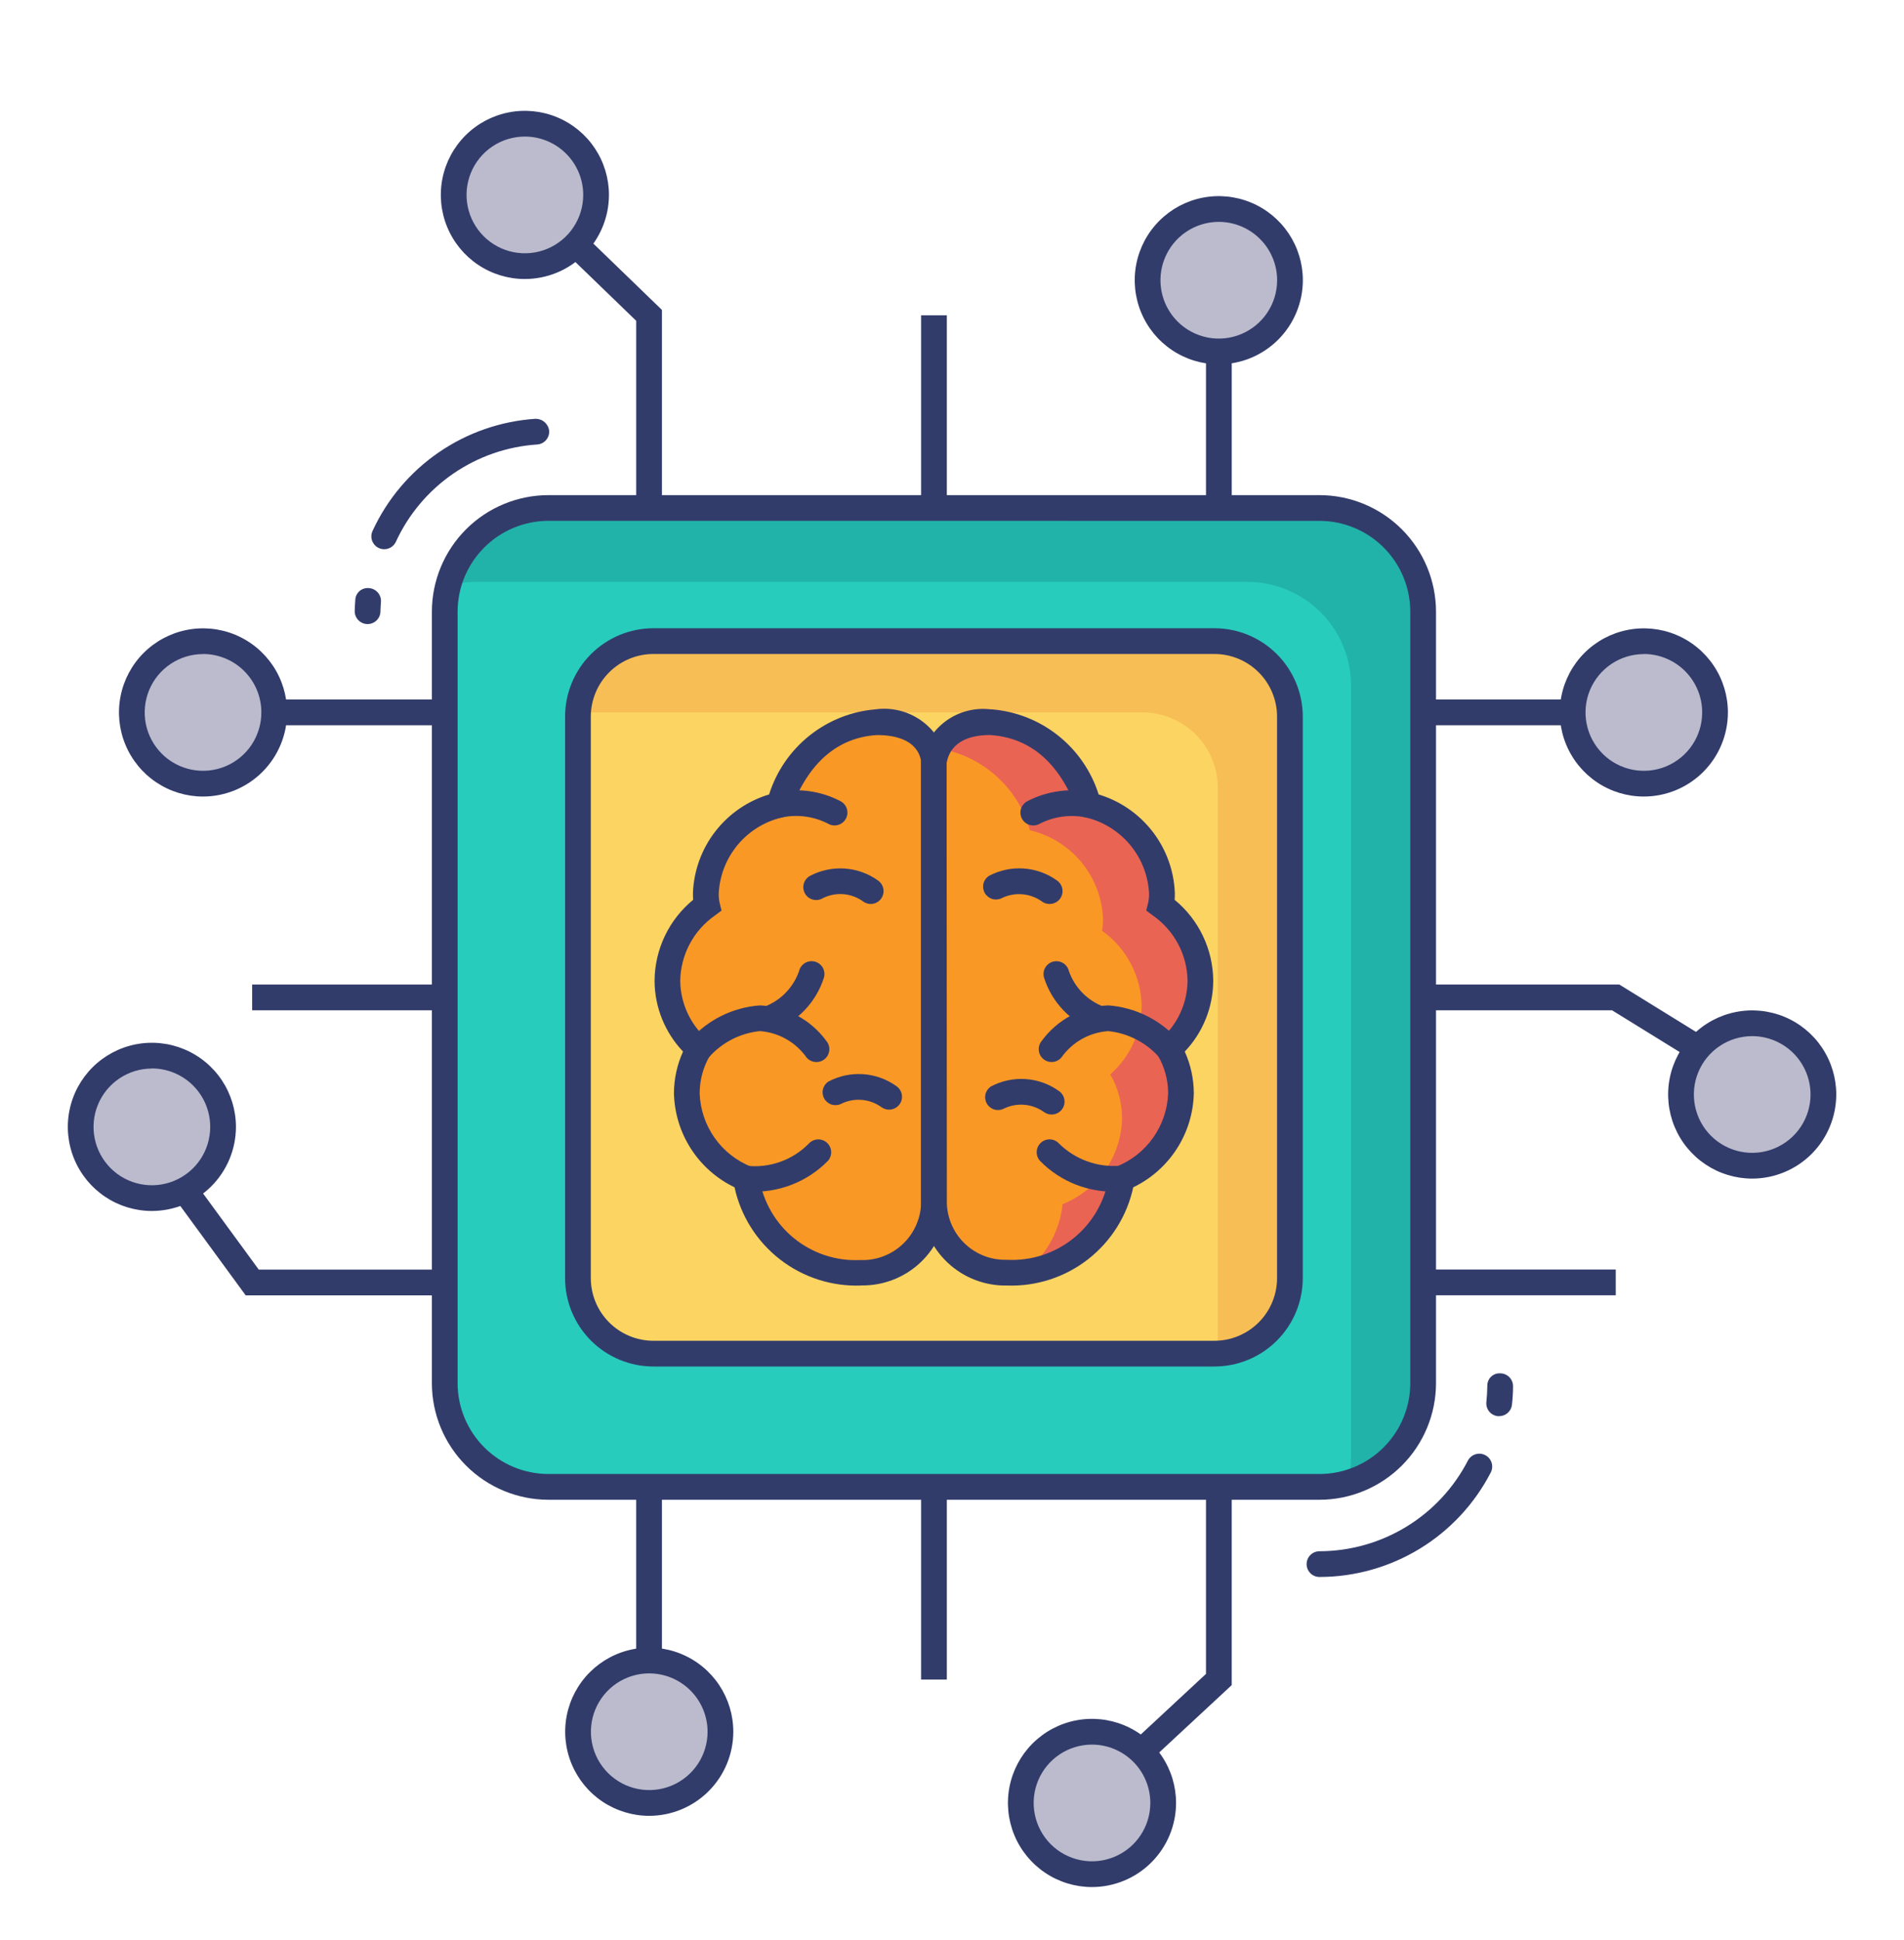 <svg width="164" height="167" viewBox="0 0 164 167" fill="none" xmlns="http://www.w3.org/2000/svg">
<g filter="url(#filter0_d)">
<path d="M113.652 39.732H47.239C42.306 39.732 38.307 43.731 38.307 48.664V115.077C38.307 120.01 42.306 124.008 47.239 124.008H113.652C118.584 124.008 122.583 120.01 122.583 115.077V48.664C122.583 43.731 118.584 39.732 113.652 39.732Z" fill="#27CCBC"/>
<path d="M122.579 48.668V115.088C122.576 117.029 121.941 118.917 120.769 120.465C119.597 122.012 117.953 123.136 116.085 123.665C116.283 122.943 116.38 122.197 116.373 121.449V55.029C116.373 52.66 115.432 50.389 113.757 48.714C112.082 47.039 109.811 46.098 107.442 46.097H41.022C40.205 46.094 39.392 46.206 38.606 46.43C39.097 44.512 40.214 42.812 41.779 41.6C43.345 40.388 45.27 39.732 47.25 39.737H113.648C114.821 39.735 115.983 39.965 117.067 40.414C118.151 40.862 119.137 41.52 119.966 42.349C120.796 43.179 121.454 44.164 121.902 45.249C122.35 46.333 122.58 47.495 122.579 48.668Z" fill="#21B3A9"/>
<path d="M56.276 51.195H104.605C106.329 51.195 107.983 51.879 109.202 53.098C110.421 54.317 111.105 55.971 111.105 57.695V106.037C111.105 107.761 110.421 109.414 109.202 110.633C107.983 111.852 106.329 112.537 104.605 112.537H56.276C54.553 112.537 52.9 111.853 51.681 110.634C50.463 109.415 49.778 107.763 49.778 106.039V57.701C49.777 56.847 49.944 56.001 50.27 55.212C50.596 54.423 51.075 53.705 51.678 53.101C52.282 52.497 52.999 52.017 53.788 51.69C54.577 51.363 55.422 51.195 56.276 51.195Z" fill="#FCD462"/>
<path d="M111.122 57.71V106.046C111.121 107.724 110.469 109.336 109.303 110.543C108.138 111.751 106.549 112.458 104.872 112.517C104.89 112.4 104.898 112.281 104.894 112.163V63.827C104.895 62.974 104.727 62.13 104.401 61.341C104.075 60.553 103.596 59.837 102.993 59.234C102.39 58.631 101.674 58.153 100.886 57.827C100.098 57.501 99.253 57.333 98.4 57.334H50.065C49.976 57.33 49.886 57.337 49.799 57.356C49.88 55.694 50.598 54.128 51.802 52.981C53.007 51.834 54.607 51.194 56.27 51.195H104.606C106.333 51.197 107.989 51.885 109.21 53.106C110.431 54.328 111.119 55.983 111.122 57.71Z" fill="#F7BE56"/>
<path d="M23.612 56.221H38.307V58.437H23.612V56.221Z" fill="#323C6B"/>
<path d="M21.719 80.761H38.307V82.977H21.719V80.761Z" fill="#323C6B"/>
<path d="M38.308 107.52H21.163L15.006 99.107L16.795 97.797L22.289 105.303H38.308V107.52Z" fill="#323C6B"/>
<path d="M122.585 56.221H135.457V58.437H122.585V56.221Z" fill="#323C6B"/>
<path d="M145.67 87.186L138.85 82.977H122.585V80.761H139.48L146.835 85.302L145.67 87.186Z" fill="#323C6B"/>
<path d="M122.583 105.297H139.172V107.513H122.583V105.297Z" fill="#323C6B"/>
<path d="M54.798 124.008H57.015V138.952H54.798V124.008Z" fill="#323C6B"/>
<path d="M79.338 124.008H81.555V140.597H79.338V124.008Z" fill="#323C6B"/>
<path d="M99.064 147.6L97.56 145.975L103.878 140.107V124.008H106.094V141.073L99.064 147.6Z" fill="#323C6B"/>
<path d="M57.015 39.732H54.799V23.62L48.833 17.854L50.373 16.26L57.015 22.681V39.732Z" fill="#323C6B"/>
<path d="M79.338 23.144H81.555V39.732H79.338V23.144Z" fill="#323C6B"/>
<path d="M103.878 26.26H106.095V39.732H103.878V26.26Z" fill="#323C6B"/>
<path d="M67.091 65.299C65.357 65.702 63.803 66.663 62.666 68.034C61.53 69.405 60.874 71.11 60.8 72.889C60.791 73.242 60.824 73.594 60.897 73.94C59.856 74.677 59.005 75.649 58.412 76.778C57.819 77.907 57.502 79.16 57.486 80.435C57.496 81.55 57.742 82.65 58.208 83.663C58.674 84.676 59.349 85.578 60.19 86.311C59.514 87.469 59.159 88.786 59.16 90.127C59.202 91.719 59.711 93.264 60.623 94.57C61.536 95.875 62.812 96.884 64.292 97.471C64.632 99.798 65.825 101.915 67.639 103.411C69.453 104.907 71.759 105.675 74.108 105.565H74.181C75.792 105.596 77.35 104.994 78.522 103.888C79.694 102.783 80.386 101.262 80.448 99.652V61.5C80.038 59.211 78.095 58.151 75.498 58.176C73.544 58.383 71.697 59.173 70.198 60.443C68.699 61.714 67.617 63.405 67.091 65.299Z" fill="#FA9825"/>
<path d="M74.183 106.673C71.66 106.769 69.184 105.975 67.189 104.428C65.193 102.882 63.805 100.683 63.268 98.216C61.738 97.48 60.44 96.335 59.519 94.908C58.599 93.481 58.091 91.827 58.051 90.129C58.053 88.887 58.319 87.66 58.834 86.53C57.267 84.887 56.389 82.706 56.38 80.435C56.389 79.101 56.691 77.784 57.265 76.58C57.84 75.375 58.673 74.312 59.705 73.465C59.687 73.255 59.685 73.058 59.685 72.887C59.757 70.964 60.428 69.112 61.605 67.589C62.781 66.066 64.404 64.949 66.247 64.394C66.875 62.401 68.082 60.64 69.715 59.336C71.347 58.031 73.331 57.241 75.413 57.068C76.778 56.881 78.163 57.213 79.295 57.996C80.428 58.78 81.226 59.96 81.532 61.303L81.55 99.643C81.492 101.547 80.686 103.352 79.307 104.666C77.927 105.981 76.086 106.698 74.181 106.664L74.183 106.673ZM75.586 59.284H75.506C72.135 59.505 69.633 61.671 68.131 65.689L67.931 66.216L67.388 66.367C65.892 66.713 64.549 67.537 63.56 68.712C62.572 69.888 61.992 71.353 61.908 72.887C61.9 73.152 61.922 73.418 61.974 73.678L62.147 74.394L61.553 74.837C60.652 75.471 59.914 76.309 59.399 77.283C58.885 78.256 58.608 79.338 58.592 80.44C58.603 81.399 58.817 82.346 59.22 83.217C59.623 84.088 60.206 84.863 60.93 85.493L61.595 86.096L61.152 86.871C60.57 87.859 60.264 88.985 60.265 90.131C60.313 91.506 60.761 92.837 61.554 93.961C62.348 95.085 63.452 95.953 64.731 96.459L65.336 96.722L65.394 97.387C65.715 99.436 66.782 101.293 68.391 102.603C69.999 103.912 72.034 104.58 74.106 104.479C75.435 104.53 76.73 104.053 77.71 103.153C78.689 102.253 79.274 101.003 79.336 99.674V61.5C78.999 59.707 77.124 59.284 75.584 59.284H75.586Z" fill="#323C6B"/>
<path d="M93.799 65.299C95.533 65.702 97.087 66.663 98.224 68.034C99.36 69.405 100.016 71.11 100.091 72.889C100.099 73.242 100.067 73.594 99.993 73.94C101.034 74.677 101.885 75.649 102.478 76.778C103.071 77.907 103.388 79.16 103.404 80.435C103.394 81.55 103.149 82.65 102.683 83.663C102.216 84.676 101.541 85.578 100.7 86.311C101.376 87.469 101.731 88.786 101.731 90.127C101.688 91.719 101.179 93.264 100.267 94.57C99.354 95.875 98.079 96.884 96.598 97.471C96.258 99.798 95.065 101.915 93.251 103.411C91.437 104.907 89.131 105.675 86.782 105.565H86.709C85.1 105.594 83.543 104.991 82.372 103.886C81.202 102.781 80.511 101.261 80.448 99.652V61.5C80.858 59.211 82.802 58.151 85.399 58.176C87.352 58.384 89.197 59.175 90.695 60.445C92.193 61.715 93.274 63.406 93.799 65.299Z" fill="#FA9825"/>
<path d="M100.705 86.322C101.382 87.477 101.734 88.794 101.724 90.134C101.684 91.724 101.178 93.267 100.267 94.571C99.357 95.876 98.083 96.883 96.605 97.469C96.327 99.532 95.363 101.442 93.867 102.889C92.371 104.337 90.431 105.238 88.36 105.448C89.243 104.74 89.978 103.864 90.522 102.872C91.066 101.879 91.408 100.789 91.529 99.663C93.01 99.073 94.284 98.061 95.194 96.753C96.104 95.445 96.61 93.898 96.649 92.305C96.653 90.967 96.301 89.651 95.629 88.494C96.469 87.761 97.144 86.858 97.609 85.846C98.075 84.834 98.322 83.735 98.333 82.621C98.315 81.346 97.996 80.094 97.403 78.966C96.81 77.838 95.96 76.865 94.92 76.127C94.984 75.784 95.013 75.435 95.009 75.085C94.933 73.305 94.277 71.598 93.141 70.226C92.004 68.853 90.45 67.89 88.715 67.484C88.212 65.677 87.201 64.053 85.803 62.804C84.404 61.555 82.677 60.733 80.825 60.436C81.277 59.65 81.952 59.015 82.764 58.612C83.577 58.21 84.491 58.058 85.391 58.176C87.343 58.381 89.189 59.169 90.687 60.438C92.185 61.707 93.266 63.398 93.79 65.29C95.527 65.692 97.084 66.654 98.221 68.028C99.358 69.401 100.013 71.11 100.084 72.891C100.1 73.241 100.07 73.591 99.996 73.933C101.033 74.673 101.882 75.646 102.475 76.773C103.068 77.901 103.387 79.153 103.408 80.427C103.396 81.544 103.148 82.646 102.683 83.661C102.217 84.677 101.543 85.583 100.705 86.322Z" fill="#EA6453"/>
<path d="M45.209 18.913C48.596 18.913 51.341 16.168 51.341 12.781C51.341 9.394 48.596 6.649 45.209 6.649C41.822 6.649 39.077 9.394 39.077 12.781C39.077 16.168 41.822 18.913 45.209 18.913Z" fill="#BBBBCD"/>
<path d="M45.211 20.021C43.779 20.021 42.379 19.597 41.188 18.801C39.997 18.006 39.069 16.875 38.521 15.552C37.973 14.229 37.83 12.773 38.109 11.368C38.389 9.964 39.078 8.674 40.091 7.661C41.103 6.649 42.394 5.959 43.798 5.68C45.203 5.4 46.658 5.544 47.981 6.092C49.304 6.64 50.435 7.568 51.231 8.758C52.026 9.949 52.451 11.349 52.451 12.781C52.449 14.7 51.685 16.541 50.328 17.898C48.97 19.255 47.13 20.019 45.211 20.021ZM45.211 7.757C44.217 7.757 43.245 8.051 42.419 8.603C41.593 9.156 40.949 9.94 40.569 10.858C40.189 11.776 40.089 12.787 40.283 13.761C40.477 14.736 40.955 15.631 41.658 16.334C42.361 17.036 43.256 17.515 44.23 17.709C45.205 17.902 46.215 17.803 47.133 17.423C48.051 17.042 48.836 16.398 49.388 15.572C49.94 14.746 50.235 13.775 50.235 12.781C50.234 11.449 49.704 10.171 48.762 9.23C47.82 8.288 46.543 7.758 45.211 7.757Z" fill="#323C6B"/>
<path d="M150.918 96.359C154.305 96.359 157.05 93.614 157.05 90.227C157.05 86.84 154.305 84.094 150.918 84.094C147.531 84.094 144.786 86.84 144.786 90.227C144.786 93.614 147.531 96.359 150.918 96.359Z" fill="#BBBBCD"/>
<path d="M150.924 97.467C149.492 97.467 148.093 97.042 146.902 96.247C145.711 95.451 144.783 94.32 144.235 92.998C143.687 91.674 143.544 90.219 143.823 88.814C144.103 87.41 144.792 86.12 145.805 85.107C146.817 84.094 148.107 83.405 149.512 83.126C150.916 82.846 152.372 82.99 153.695 83.537C155.018 84.085 156.149 85.013 156.945 86.204C157.74 87.395 158.165 88.795 158.165 90.227C158.162 92.146 157.399 93.987 156.042 95.344C154.684 96.701 152.844 97.465 150.924 97.467ZM150.924 85.203C149.931 85.203 148.959 85.497 148.133 86.049C147.307 86.601 146.663 87.386 146.283 88.304C145.902 89.222 145.803 90.232 145.997 91.207C146.191 92.181 146.669 93.077 147.372 93.779C148.074 94.482 148.97 94.96 149.944 95.154C150.919 95.348 151.929 95.249 152.847 94.868C153.765 94.488 154.55 93.844 155.102 93.018C155.654 92.192 155.949 91.22 155.949 90.227C155.947 88.895 155.418 87.617 154.476 86.675C153.534 85.733 152.257 85.204 150.924 85.203Z" fill="#323C6B"/>
<path d="M94.058 157.351C97.445 157.351 100.191 154.606 100.191 151.219C100.191 147.832 97.445 145.087 94.058 145.087C90.672 145.087 87.926 147.832 87.926 151.219C87.926 154.606 90.672 157.351 94.058 157.351Z" fill="#BBBBCD"/>
<path d="M94.058 158.46C92.626 158.46 91.226 158.035 90.036 157.239C88.845 156.444 87.917 155.313 87.369 153.99C86.821 152.667 86.678 151.211 86.957 149.807C87.236 148.402 87.926 147.112 88.939 146.099C89.951 145.087 91.241 144.397 92.646 144.118C94.05 143.839 95.506 143.982 96.829 144.53C98.152 145.078 99.283 146.006 100.078 147.197C100.874 148.387 101.299 149.787 101.299 151.219C101.296 153.139 100.533 154.979 99.175 156.336C97.818 157.694 95.978 158.457 94.058 158.46ZM94.058 146.195C93.065 146.195 92.093 146.49 91.267 147.042C90.441 147.594 89.797 148.378 89.416 149.296C89.036 150.215 88.937 151.225 89.131 152.199C89.325 153.174 89.803 154.069 90.506 154.772C91.208 155.474 92.103 155.953 93.078 156.147C94.053 156.341 95.063 156.241 95.981 155.861C96.899 155.481 97.684 154.837 98.236 154.01C98.788 153.184 99.082 152.213 99.082 151.219C99.081 149.887 98.551 148.61 97.609 147.668C96.667 146.727 95.39 146.197 94.058 146.195Z" fill="#323C6B"/>
<path d="M13.082 99.149C16.469 99.149 19.215 96.404 19.215 93.017C19.215 89.63 16.469 86.885 13.082 86.885C9.696 86.885 6.95 89.63 6.95 93.017C6.95 96.404 9.696 99.149 13.082 99.149Z" fill="#BBBBCD"/>
<path d="M13.075 100.255C11.644 100.254 10.244 99.828 9.055 99.031C7.865 98.235 6.938 97.103 6.391 95.78C5.844 94.457 5.702 93.001 5.982 91.597C6.262 90.193 6.953 88.903 7.966 87.892C8.979 86.88 10.269 86.191 11.674 85.912C13.078 85.634 14.533 85.778 15.856 86.327C17.179 86.875 18.309 87.803 19.104 88.994C19.899 90.185 20.323 91.585 20.323 93.017C20.32 94.937 19.555 96.778 18.196 98.135C16.837 99.492 14.996 100.254 13.075 100.255ZM13.075 87.993C12.082 87.994 11.111 88.29 10.286 88.843C9.461 89.395 8.818 90.18 8.439 91.099C8.059 92.017 7.961 93.027 8.155 94.001C8.35 94.975 8.829 95.87 9.532 96.572C10.235 97.274 11.13 97.752 12.104 97.945C13.079 98.138 14.089 98.038 15.006 97.658C15.924 97.277 16.708 96.633 17.26 95.807C17.812 94.981 18.106 94.01 18.106 93.017C18.107 92.356 17.977 91.701 17.725 91.091C17.472 90.48 17.102 89.925 16.634 89.457C16.167 88.99 15.612 88.619 15.002 88.366C14.391 88.113 13.736 87.984 13.075 87.984V87.993Z" fill="#323C6B"/>
<path d="M104.98 26.258C108.367 26.258 111.112 23.512 111.112 20.125C111.112 16.739 108.367 13.993 104.98 13.993C101.593 13.993 98.848 16.739 98.848 20.125C98.848 23.512 101.593 26.258 104.98 26.258Z" fill="#BBBBCD"/>
<path d="M104.98 27.366C103.548 27.366 102.148 26.941 100.957 26.145C99.766 25.35 98.838 24.219 98.29 22.896C97.742 21.573 97.599 20.117 97.878 18.713C98.158 17.308 98.847 16.018 99.86 15.006C100.873 13.993 102.163 13.303 103.567 13.024C104.972 12.745 106.427 12.888 107.75 13.436C109.073 13.984 110.204 14.912 111 16.103C111.795 17.294 112.22 18.693 112.22 20.125C112.218 22.045 111.454 23.885 110.097 25.242C108.739 26.6 106.899 27.363 104.98 27.366ZM104.98 15.101C103.986 15.101 103.015 15.396 102.188 15.948C101.362 16.5 100.718 17.285 100.338 18.203C99.958 19.121 99.858 20.131 100.052 21.106C100.246 22.08 100.724 22.975 101.427 23.678C102.13 24.381 103.025 24.859 103.999 25.053C104.974 25.247 105.984 25.147 106.902 24.767C107.82 24.387 108.605 23.743 109.157 22.917C109.709 22.09 110.004 21.119 110.004 20.125C110.003 18.793 109.473 17.516 108.531 16.574C107.589 15.632 106.312 15.102 104.98 15.101Z" fill="#323C6B"/>
<path d="M55.911 151.219C59.297 151.219 62.043 148.474 62.043 145.087C62.043 141.7 59.297 138.955 55.911 138.955C52.524 138.955 49.778 141.7 49.778 145.087C49.778 148.474 52.524 151.219 55.911 151.219Z" fill="#BBBBCD"/>
<path d="M55.913 152.327C54.481 152.325 53.083 151.899 51.893 151.103C50.703 150.306 49.777 149.175 49.23 147.851C48.684 146.528 48.541 145.073 48.822 143.669C49.102 142.265 49.792 140.976 50.805 139.964C51.818 138.952 53.108 138.264 54.513 137.985C55.917 137.706 57.372 137.85 58.695 138.398C60.017 138.947 61.148 139.875 61.943 141.065C62.738 142.256 63.162 143.655 63.162 145.087C63.16 147.008 62.395 148.849 61.036 150.207C59.677 151.565 57.834 152.327 55.913 152.327ZM55.913 140.063C54.92 140.064 53.949 140.361 53.124 140.914C52.299 141.467 51.657 142.252 51.278 143.17C50.899 144.088 50.801 145.098 50.995 146.072C51.19 147.046 51.669 147.941 52.373 148.643C53.075 149.344 53.971 149.822 54.945 150.015C55.919 150.208 56.929 150.108 57.847 149.728C58.764 149.347 59.548 148.703 60.1 147.877C60.652 147.051 60.946 146.08 60.946 145.087C60.944 143.754 60.413 142.476 59.469 141.534C58.526 140.592 57.246 140.064 55.913 140.065V140.063Z" fill="#323C6B"/>
<path d="M17.488 63.468C20.875 63.468 23.62 60.722 23.62 57.336C23.62 53.949 20.875 51.203 17.488 51.203C14.101 51.203 11.356 53.949 11.356 57.336C11.356 60.722 14.101 63.468 17.488 63.468Z" fill="#BBBBCD"/>
<path d="M17.488 64.576C16.056 64.576 14.656 64.151 13.465 63.356C12.275 62.56 11.347 61.429 10.799 60.106C10.251 58.783 10.107 57.328 10.387 55.923C10.666 54.519 11.356 53.228 12.368 52.216C13.381 51.203 14.671 50.514 16.075 50.234C17.48 49.955 18.936 50.098 20.259 50.646C21.582 51.194 22.712 52.122 23.508 53.313C24.304 54.504 24.728 55.904 24.728 57.336C24.726 59.255 23.962 61.095 22.605 62.453C21.248 63.81 19.407 64.574 17.488 64.576ZM17.488 52.311C16.494 52.311 15.523 52.606 14.697 53.158C13.87 53.71 13.226 54.495 12.846 55.413C12.466 56.331 12.367 57.341 12.56 58.316C12.754 59.29 13.233 60.186 13.935 60.888C14.638 61.591 15.533 62.069 16.508 62.263C17.482 62.457 18.493 62.358 19.411 61.977C20.329 61.597 21.113 60.953 21.665 60.127C22.217 59.301 22.512 58.329 22.512 57.336C22.513 56.675 22.383 56.021 22.131 55.411C21.879 54.801 21.509 54.246 21.042 53.779C20.576 53.311 20.022 52.94 19.412 52.687C18.802 52.434 18.148 52.303 17.488 52.303V52.311Z" fill="#323C6B"/>
<path d="M141.589 63.468C144.976 63.468 147.722 60.722 147.722 57.336C147.722 53.949 144.976 51.203 141.589 51.203C138.203 51.203 135.457 53.949 135.457 57.336C135.457 60.722 138.203 63.468 141.589 63.468Z" fill="#BBBBCD"/>
<path d="M141.592 64.576C140.16 64.576 138.76 64.152 137.569 63.356C136.379 62.56 135.451 61.43 134.903 60.107C134.355 58.784 134.211 57.328 134.491 55.923C134.77 54.519 135.46 53.229 136.472 52.216C137.485 51.203 138.775 50.514 140.179 50.235C141.584 49.955 143.04 50.099 144.363 50.647C145.686 51.195 146.817 52.123 147.612 53.313C148.408 54.504 148.832 55.904 148.832 57.336C148.83 59.255 148.066 61.096 146.709 62.453C145.352 63.81 143.512 64.574 141.592 64.576ZM141.592 52.312C140.598 52.312 139.627 52.606 138.801 53.158C137.974 53.711 137.33 54.495 136.95 55.413C136.57 56.331 136.47 57.341 136.664 58.316C136.858 59.291 137.337 60.186 138.039 60.889C138.742 61.591 139.637 62.07 140.612 62.264C141.586 62.457 142.597 62.358 143.515 61.978C144.433 61.597 145.217 60.953 145.769 60.127C146.321 59.301 146.616 58.33 146.616 57.336C146.617 56.002 146.088 54.723 145.146 53.779C144.204 52.836 142.925 52.305 141.592 52.303V52.312Z" fill="#323C6B"/>
<path d="M70.316 87.432C70.155 87.432 69.996 87.397 69.85 87.329C69.703 87.261 69.574 87.163 69.47 87.04C69.009 86.388 68.41 85.846 67.715 85.454C67.02 85.061 66.247 84.828 65.452 84.77C63.749 84.943 62.174 85.755 61.046 87.042C60.854 87.258 60.584 87.391 60.296 87.412C60.007 87.433 59.721 87.34 59.501 87.153C59.279 86.965 59.141 86.699 59.113 86.411C59.086 86.123 59.173 85.835 59.355 85.61C60.903 83.825 63.095 82.727 65.452 82.556C66.573 82.603 67.671 82.902 68.661 83.43C69.652 83.959 70.511 84.704 71.174 85.61C71.31 85.772 71.398 85.969 71.426 86.178C71.454 86.388 71.422 86.601 71.333 86.793C71.244 86.984 71.102 87.147 70.924 87.26C70.746 87.374 70.539 87.434 70.327 87.434L70.316 87.432Z" fill="#323C6B"/>
<path d="M66.203 84.826C65.941 84.827 65.686 84.734 65.485 84.565C65.284 84.396 65.15 84.161 65.106 83.902C65.063 83.643 65.112 83.377 65.247 83.151C65.381 82.925 65.591 82.754 65.84 82.669C66.53 82.407 67.155 81.998 67.671 81.469C68.186 80.94 68.58 80.305 68.825 79.609C68.858 79.464 68.92 79.328 69.007 79.208C69.094 79.087 69.204 78.986 69.331 78.909C69.458 78.832 69.599 78.782 69.746 78.76C69.892 78.739 70.042 78.747 70.185 78.785C70.329 78.822 70.463 78.888 70.581 78.979C70.698 79.069 70.797 79.183 70.87 79.312C70.943 79.441 70.989 79.583 71.006 79.731C71.023 79.878 71.01 80.027 70.968 80.169C70.633 81.22 70.062 82.179 69.3 82.975C68.538 83.772 67.603 84.383 66.569 84.764C66.451 84.805 66.328 84.825 66.203 84.826Z" fill="#323C6B"/>
<path d="M71.89 67.067C71.714 67.067 71.541 67.025 71.385 66.945C70.154 66.293 68.735 66.09 67.371 66.369C67.088 66.448 66.785 66.411 66.529 66.266C66.273 66.121 66.085 65.881 66.006 65.598C65.927 65.314 65.964 65.011 66.109 64.755C66.253 64.499 66.494 64.311 66.777 64.233C68.677 63.81 70.665 64.072 72.391 64.971C72.612 65.084 72.789 65.269 72.893 65.495C72.996 65.721 73.021 65.975 72.963 66.217C72.904 66.458 72.766 66.674 72.571 66.827C72.376 66.981 72.134 67.065 71.885 67.065L71.89 67.067Z" fill="#323C6B"/>
<path d="M64.455 98.577H64.271C64.125 98.576 63.982 98.545 63.848 98.488C63.714 98.43 63.593 98.347 63.491 98.243C63.389 98.139 63.309 98.016 63.255 97.881C63.201 97.746 63.174 97.601 63.176 97.456C63.173 97.309 63.2 97.163 63.255 97.027C63.311 96.891 63.394 96.768 63.499 96.665C63.604 96.562 63.729 96.482 63.867 96.43C64.004 96.378 64.151 96.354 64.297 96.361C65.279 96.471 66.272 96.356 67.202 96.025C68.132 95.695 68.975 95.157 69.667 94.453C69.866 94.236 70.142 94.107 70.436 94.094C70.729 94.081 71.016 94.185 71.233 94.383C71.45 94.581 71.579 94.858 71.592 95.151C71.605 95.445 71.501 95.732 71.303 95.949C70.416 96.851 69.346 97.553 68.164 98.006C66.983 98.46 65.718 98.654 64.455 98.577Z" fill="#323C6B"/>
<path d="M90.577 87.432C90.366 87.432 90.159 87.372 89.981 87.258C89.802 87.144 89.66 86.982 89.571 86.79C89.482 86.599 89.45 86.385 89.478 86.176C89.506 85.966 89.594 85.769 89.731 85.608C90.394 84.702 91.252 83.957 92.242 83.429C93.233 82.9 94.329 82.601 95.451 82.554C97.808 82.725 100.001 83.823 101.55 85.608C101.732 85.833 101.818 86.121 101.791 86.409C101.764 86.697 101.625 86.963 101.404 87.15C101.183 87.337 100.897 87.43 100.609 87.41C100.32 87.389 100.051 87.256 99.859 87.04C98.729 85.754 97.155 84.943 95.453 84.77H95.439C94.644 84.828 93.871 85.062 93.177 85.454C92.483 85.847 91.884 86.388 91.424 87.04C91.32 87.163 91.19 87.261 91.044 87.329C90.897 87.397 90.738 87.432 90.577 87.432Z" fill="#323C6B"/>
<path d="M94.69 84.826C94.567 84.826 94.445 84.806 94.329 84.766C93.294 84.386 92.359 83.775 91.596 82.979C90.833 82.183 90.263 81.222 89.928 80.172C89.886 80.029 89.873 79.88 89.89 79.733C89.907 79.585 89.953 79.443 90.026 79.314C90.099 79.185 90.197 79.072 90.315 78.981C90.433 78.891 90.567 78.825 90.71 78.787C90.854 78.749 91.004 78.741 91.15 78.763C91.297 78.784 91.438 78.834 91.565 78.911C91.692 78.988 91.802 79.09 91.889 79.21C91.976 79.33 92.038 79.466 92.071 79.611C92.317 80.307 92.712 80.94 93.228 81.468C93.743 81.995 94.368 82.404 95.058 82.665C95.306 82.751 95.514 82.922 95.647 83.148C95.78 83.374 95.829 83.639 95.785 83.897C95.741 84.156 95.607 84.39 95.406 84.559C95.206 84.727 94.952 84.82 94.69 84.819V84.826Z" fill="#323C6B"/>
<path d="M88.999 67.067C88.751 67.067 88.509 66.983 88.314 66.83C88.118 66.676 87.98 66.461 87.922 66.219C87.864 65.977 87.888 65.723 87.992 65.497C88.096 65.271 88.273 65.086 88.494 64.973C90.221 64.076 92.208 63.815 94.108 64.235C94.248 64.274 94.379 64.341 94.493 64.43C94.608 64.52 94.703 64.632 94.775 64.759C94.846 64.886 94.891 65.025 94.909 65.17C94.926 65.314 94.915 65.461 94.876 65.601C94.836 65.741 94.77 65.872 94.68 65.987C94.59 66.101 94.478 66.197 94.352 66.268C94.225 66.339 94.085 66.385 93.94 66.402C93.796 66.419 93.649 66.408 93.509 66.369C92.146 66.098 90.731 66.302 89.5 66.947C89.345 67.026 89.173 67.067 88.999 67.067Z" fill="#323C6B"/>
<path d="M96.439 98.577C95.174 98.656 93.908 98.461 92.725 98.007C91.543 97.553 90.471 96.851 89.584 95.947C89.386 95.73 89.281 95.443 89.295 95.149C89.308 94.856 89.437 94.579 89.654 94.381C89.871 94.182 90.157 94.078 90.451 94.091C90.745 94.105 91.021 94.234 91.219 94.451C91.902 95.124 92.722 95.643 93.622 95.972C94.522 96.302 95.483 96.434 96.439 96.361H96.6C96.894 96.359 97.177 96.474 97.386 96.681C97.595 96.887 97.713 97.169 97.715 97.463C97.717 97.756 97.602 98.039 97.395 98.248C97.189 98.457 96.908 98.576 96.614 98.577H96.439Z" fill="#323C6B"/>
<path d="M75 73.825C74.775 73.824 74.555 73.755 74.371 73.627C73.874 73.259 73.285 73.036 72.669 72.982C72.054 72.928 71.435 73.046 70.882 73.321C70.757 73.399 70.618 73.45 70.472 73.473C70.327 73.496 70.178 73.489 70.035 73.454C69.893 73.419 69.758 73.356 69.64 73.268C69.522 73.18 69.422 73.07 69.347 72.943C69.272 72.817 69.223 72.677 69.203 72.531C69.183 72.385 69.192 72.237 69.229 72.095C69.267 71.952 69.332 71.819 69.422 71.703C69.512 71.586 69.624 71.488 69.752 71.415C70.671 70.927 71.708 70.704 72.746 70.773C73.785 70.842 74.783 71.2 75.629 71.805C75.823 71.94 75.969 72.133 76.046 72.356C76.123 72.579 76.126 72.821 76.056 73.046C75.986 73.271 75.846 73.468 75.656 73.608C75.466 73.748 75.236 73.824 75 73.825Z" fill="#323C6B"/>
<path d="M76.577 91.53C76.353 91.53 76.133 91.462 75.948 91.335C75.448 90.968 74.857 90.746 74.239 90.693C73.622 90.639 73.001 90.757 72.446 91.033C72.195 91.156 71.906 91.178 71.638 91.097C71.37 91.015 71.143 90.835 71.003 90.592C70.862 90.35 70.819 90.064 70.881 89.791C70.943 89.518 71.107 89.278 71.338 89.121C72.257 88.631 73.295 88.408 74.334 88.477C75.373 88.546 76.372 88.904 77.218 89.511C77.412 89.645 77.558 89.838 77.635 90.061C77.711 90.284 77.715 90.526 77.645 90.751C77.575 90.977 77.434 91.174 77.244 91.314C77.054 91.454 76.824 91.529 76.588 91.53H76.577Z" fill="#323C6B"/>
<path d="M90.577 91.951C90.353 91.951 90.133 91.883 89.948 91.756C89.448 91.389 88.857 91.167 88.239 91.114C87.622 91.061 87.001 91.179 86.446 91.454C86.195 91.577 85.906 91.6 85.638 91.518C85.37 91.436 85.143 91.256 85.003 91.014C84.862 90.771 84.819 90.485 84.881 90.212C84.943 89.939 85.107 89.7 85.338 89.542C86.257 89.052 87.295 88.828 88.334 88.897C89.373 88.966 90.372 89.325 91.218 89.932C91.412 90.066 91.558 90.259 91.635 90.482C91.711 90.706 91.715 90.947 91.645 91.173C91.575 91.398 91.434 91.595 91.244 91.735C91.054 91.875 90.824 91.951 90.588 91.951H90.577Z" fill="#323C6B"/>
<path d="M90.402 73.825C90.177 73.825 89.958 73.757 89.773 73.629C89.272 73.264 88.681 73.042 88.064 72.989C87.447 72.936 86.826 73.053 86.271 73.328C86.019 73.451 85.73 73.473 85.463 73.391C85.195 73.309 84.968 73.129 84.828 72.887C84.687 72.645 84.644 72.358 84.706 72.085C84.768 71.812 84.931 71.573 85.163 71.415C86.082 70.925 87.119 70.701 88.158 70.77C89.197 70.838 90.196 71.196 91.043 71.803C91.237 71.937 91.385 72.13 91.462 72.354C91.539 72.577 91.543 72.82 91.473 73.046C91.402 73.272 91.262 73.469 91.071 73.609C90.88 73.749 90.65 73.825 90.413 73.825H90.402Z" fill="#323C6B"/>
<path d="M113.652 131.765C113.358 131.765 113.076 131.648 112.869 131.44C112.661 131.233 112.544 130.951 112.544 130.657C112.544 130.363 112.661 130.081 112.869 129.873C113.076 129.666 113.358 129.549 113.652 129.549C116.293 129.543 118.883 128.813 121.137 127.437C123.392 126.061 125.225 124.092 126.437 121.745C126.505 121.616 126.597 121.502 126.709 121.408C126.821 121.315 126.95 121.245 127.089 121.201C127.228 121.158 127.374 121.142 127.519 121.155C127.664 121.168 127.805 121.209 127.934 121.277C128.064 121.344 128.178 121.437 128.271 121.548C128.365 121.66 128.435 121.789 128.479 121.928C128.522 122.067 128.538 122.213 128.525 122.359C128.512 122.504 128.471 122.645 128.403 122.774C127.003 125.48 124.887 127.749 122.286 129.334C119.685 130.92 116.698 131.761 113.652 131.765Z" fill="#323C6B"/>
<path d="M31.661 49.727C31.367 49.727 31.086 49.611 30.878 49.403C30.67 49.195 30.553 48.913 30.553 48.619C30.553 48.376 30.571 48.134 30.587 47.895L30.602 47.673C30.604 47.526 30.637 47.38 30.698 47.247C30.76 47.113 30.848 46.993 30.958 46.895C31.068 46.797 31.198 46.723 31.337 46.678C31.478 46.632 31.626 46.617 31.772 46.631C32.065 46.648 32.34 46.781 32.535 47.001C32.73 47.22 32.831 47.508 32.814 47.801L32.798 48.05C32.785 48.247 32.772 48.444 32.769 48.646C32.763 48.935 32.643 49.21 32.436 49.412C32.229 49.614 31.951 49.727 31.661 49.727Z" fill="#323C6B"/>
<path d="M33.093 43.285C32.908 43.285 32.725 43.238 32.562 43.149C32.399 43.06 32.261 42.931 32.161 42.774C32.061 42.618 32.001 42.439 31.988 42.253C31.976 42.068 32.01 41.882 32.087 41.714C33.341 38.99 35.307 36.655 37.777 34.955C40.248 33.255 43.131 32.254 46.123 32.055C46.412 32.051 46.693 32.153 46.91 32.344C47.128 32.534 47.268 32.799 47.302 33.086C47.312 33.231 47.293 33.377 47.246 33.515C47.2 33.654 47.126 33.781 47.03 33.891C46.934 34.001 46.818 34.09 46.687 34.155C46.556 34.219 46.414 34.258 46.269 34.267C43.675 34.439 41.175 35.308 39.034 36.781C36.892 38.255 35.187 40.279 34.1 42.64C34.011 42.832 33.869 42.995 33.691 43.11C33.513 43.224 33.305 43.285 33.093 43.285Z" fill="#323C6B"/>
<path d="M129.132 117.92H129.006C128.714 117.887 128.448 117.74 128.264 117.511C128.081 117.281 127.996 116.989 128.029 116.697C128.077 116.254 128.1 115.784 128.109 115.321C128.103 115.173 128.13 115.026 128.185 114.889C128.24 114.752 128.324 114.628 128.43 114.526C128.537 114.423 128.664 114.344 128.802 114.293C128.941 114.243 129.089 114.222 129.237 114.233C129.382 114.235 129.526 114.266 129.659 114.325C129.793 114.383 129.913 114.466 130.014 114.571C130.115 114.676 130.195 114.8 130.248 114.935C130.301 115.07 130.327 115.215 130.325 115.361C130.325 115.893 130.289 116.422 130.232 116.941C130.2 117.21 130.071 117.459 129.868 117.64C129.666 117.82 129.404 117.92 129.132 117.92Z" fill="#323C6B"/>
<path d="M113.653 125.117H47.239C44.578 125.114 42.026 124.056 40.144 122.175C38.262 120.294 37.203 117.743 37.2 115.081V48.661C37.203 46 38.262 43.449 40.144 41.568C42.026 39.687 44.578 38.629 47.239 38.627H113.653C116.313 38.629 118.864 39.688 120.746 41.569C122.628 43.45 123.686 46.001 123.69 48.661V115.081C123.686 117.742 122.628 120.293 120.746 122.174C118.864 124.055 116.313 125.114 113.653 125.117ZM47.239 40.84C45.166 40.843 43.178 41.667 41.712 43.133C40.245 44.599 39.419 46.586 39.416 48.659V115.079C39.419 117.153 40.245 119.14 41.712 120.606C43.178 122.071 45.166 122.896 47.239 122.898H113.653C115.726 122.896 117.713 122.071 119.179 120.606C120.646 119.14 121.471 117.152 121.474 115.079V48.661C121.471 46.588 120.646 44.601 119.179 43.135C117.713 41.669 115.726 40.845 113.653 40.843L47.239 40.84Z" fill="#323C6B"/>
<path d="M104.606 113.645H56.281C54.264 113.644 52.33 112.842 50.904 111.416C49.478 109.99 48.675 108.056 48.673 106.039V57.701C48.673 55.683 49.474 53.747 50.901 52.319C52.328 50.891 54.263 50.088 56.281 50.086H104.606C106.623 50.088 108.556 50.89 109.983 52.316C111.409 53.742 112.212 55.676 112.214 57.693V106.039C112.212 108.056 111.409 109.99 109.983 111.416C108.556 112.842 106.623 113.644 104.606 113.645ZM56.281 52.303C54.852 52.304 53.481 52.872 52.47 53.882C51.46 54.893 50.891 56.263 50.889 57.693V106.039C50.891 107.469 51.46 108.839 52.47 109.849C53.481 110.86 54.852 111.428 56.281 111.429H104.606C106.035 111.428 107.406 110.86 108.416 109.849C109.427 108.839 109.996 107.469 109.998 106.039V57.701C109.998 56.27 109.431 54.898 108.42 53.886C107.408 52.873 106.037 52.304 104.606 52.303H56.281Z" fill="#323C6B"/>
<path d="M86.785 106.673C84.868 106.722 83.01 106.012 81.615 104.697C80.221 103.381 79.402 101.568 79.338 99.652V61.5C79.579 60.138 80.332 58.92 81.442 58.096C82.552 57.272 83.936 56.904 85.309 57.068H85.406C87.499 57.232 89.495 58.017 91.139 59.323C92.783 60.629 93.999 62.395 94.632 64.397C96.475 64.952 98.098 66.069 99.275 67.591C100.451 69.114 101.123 70.966 101.195 72.889C101.195 73.069 101.195 73.264 101.177 73.468C102.209 74.314 103.042 75.377 103.616 76.582C104.191 77.787 104.493 79.103 104.501 80.438C104.492 82.708 103.615 84.889 102.048 86.532C102.56 87.662 102.826 88.888 102.828 90.129C102.789 91.827 102.281 93.481 101.36 94.908C100.439 96.336 99.142 97.48 97.611 98.216C97.081 100.67 95.707 102.859 93.729 104.405C91.751 105.95 89.294 106.753 86.785 106.673ZM85.256 59.279C83.773 59.279 81.891 59.703 81.537 61.693L81.557 99.652C81.614 100.971 82.188 102.214 83.154 103.113C84.12 104.012 85.401 104.495 86.721 104.457C88.802 104.57 90.851 103.908 92.472 102.598C94.093 101.288 95.171 99.424 95.497 97.365L95.554 96.7L96.157 96.436C97.433 95.931 98.534 95.065 99.325 93.945C100.117 92.825 100.566 91.498 100.616 90.127C100.616 88.981 100.31 87.855 99.73 86.867L99.287 86.091L99.951 85.491C100.676 84.861 101.259 84.086 101.662 83.215C102.065 82.344 102.279 81.397 102.29 80.438C102.274 79.336 101.998 78.254 101.483 77.28C100.967 76.306 100.228 75.468 99.326 74.835L98.73 74.392L98.908 73.671C98.958 73.413 98.98 73.15 98.972 72.887C98.888 71.353 98.308 69.888 97.319 68.713C96.331 67.537 94.988 66.714 93.491 66.367L92.948 66.216L92.749 65.689C91.246 61.671 88.742 59.514 85.309 59.282L85.256 59.279Z" fill="#323C6B"/>
</g>
<defs>
<filter id="filter0_d" x="-4" y="0" width="172" height="172" filterUnits="userSpaceOnUse" color-interpolation-filters="sRGB">
<feFlood flood-opacity="0" result="BackgroundImageFix"/>
<feColorMatrix in="SourceAlpha" type="matrix" values="0 0 0 0 0 0 0 0 0 0 0 0 0 0 0 0 0 0 127 0"/>
<feOffset dy="4"/>
<feGaussianBlur stdDeviation="2"/>
<feColorMatrix type="matrix" values="0 0 0 0 0 0 0 0 0 0 0 0 0 0 0 0 0 0 0.25 0"/>
<feBlend mode="normal" in2="BackgroundImageFix" result="effect1_dropShadow"/>
<feBlend mode="normal" in="SourceGraphic" in2="effect1_dropShadow" result="shape"/>
</filter>
</defs>
</svg>

